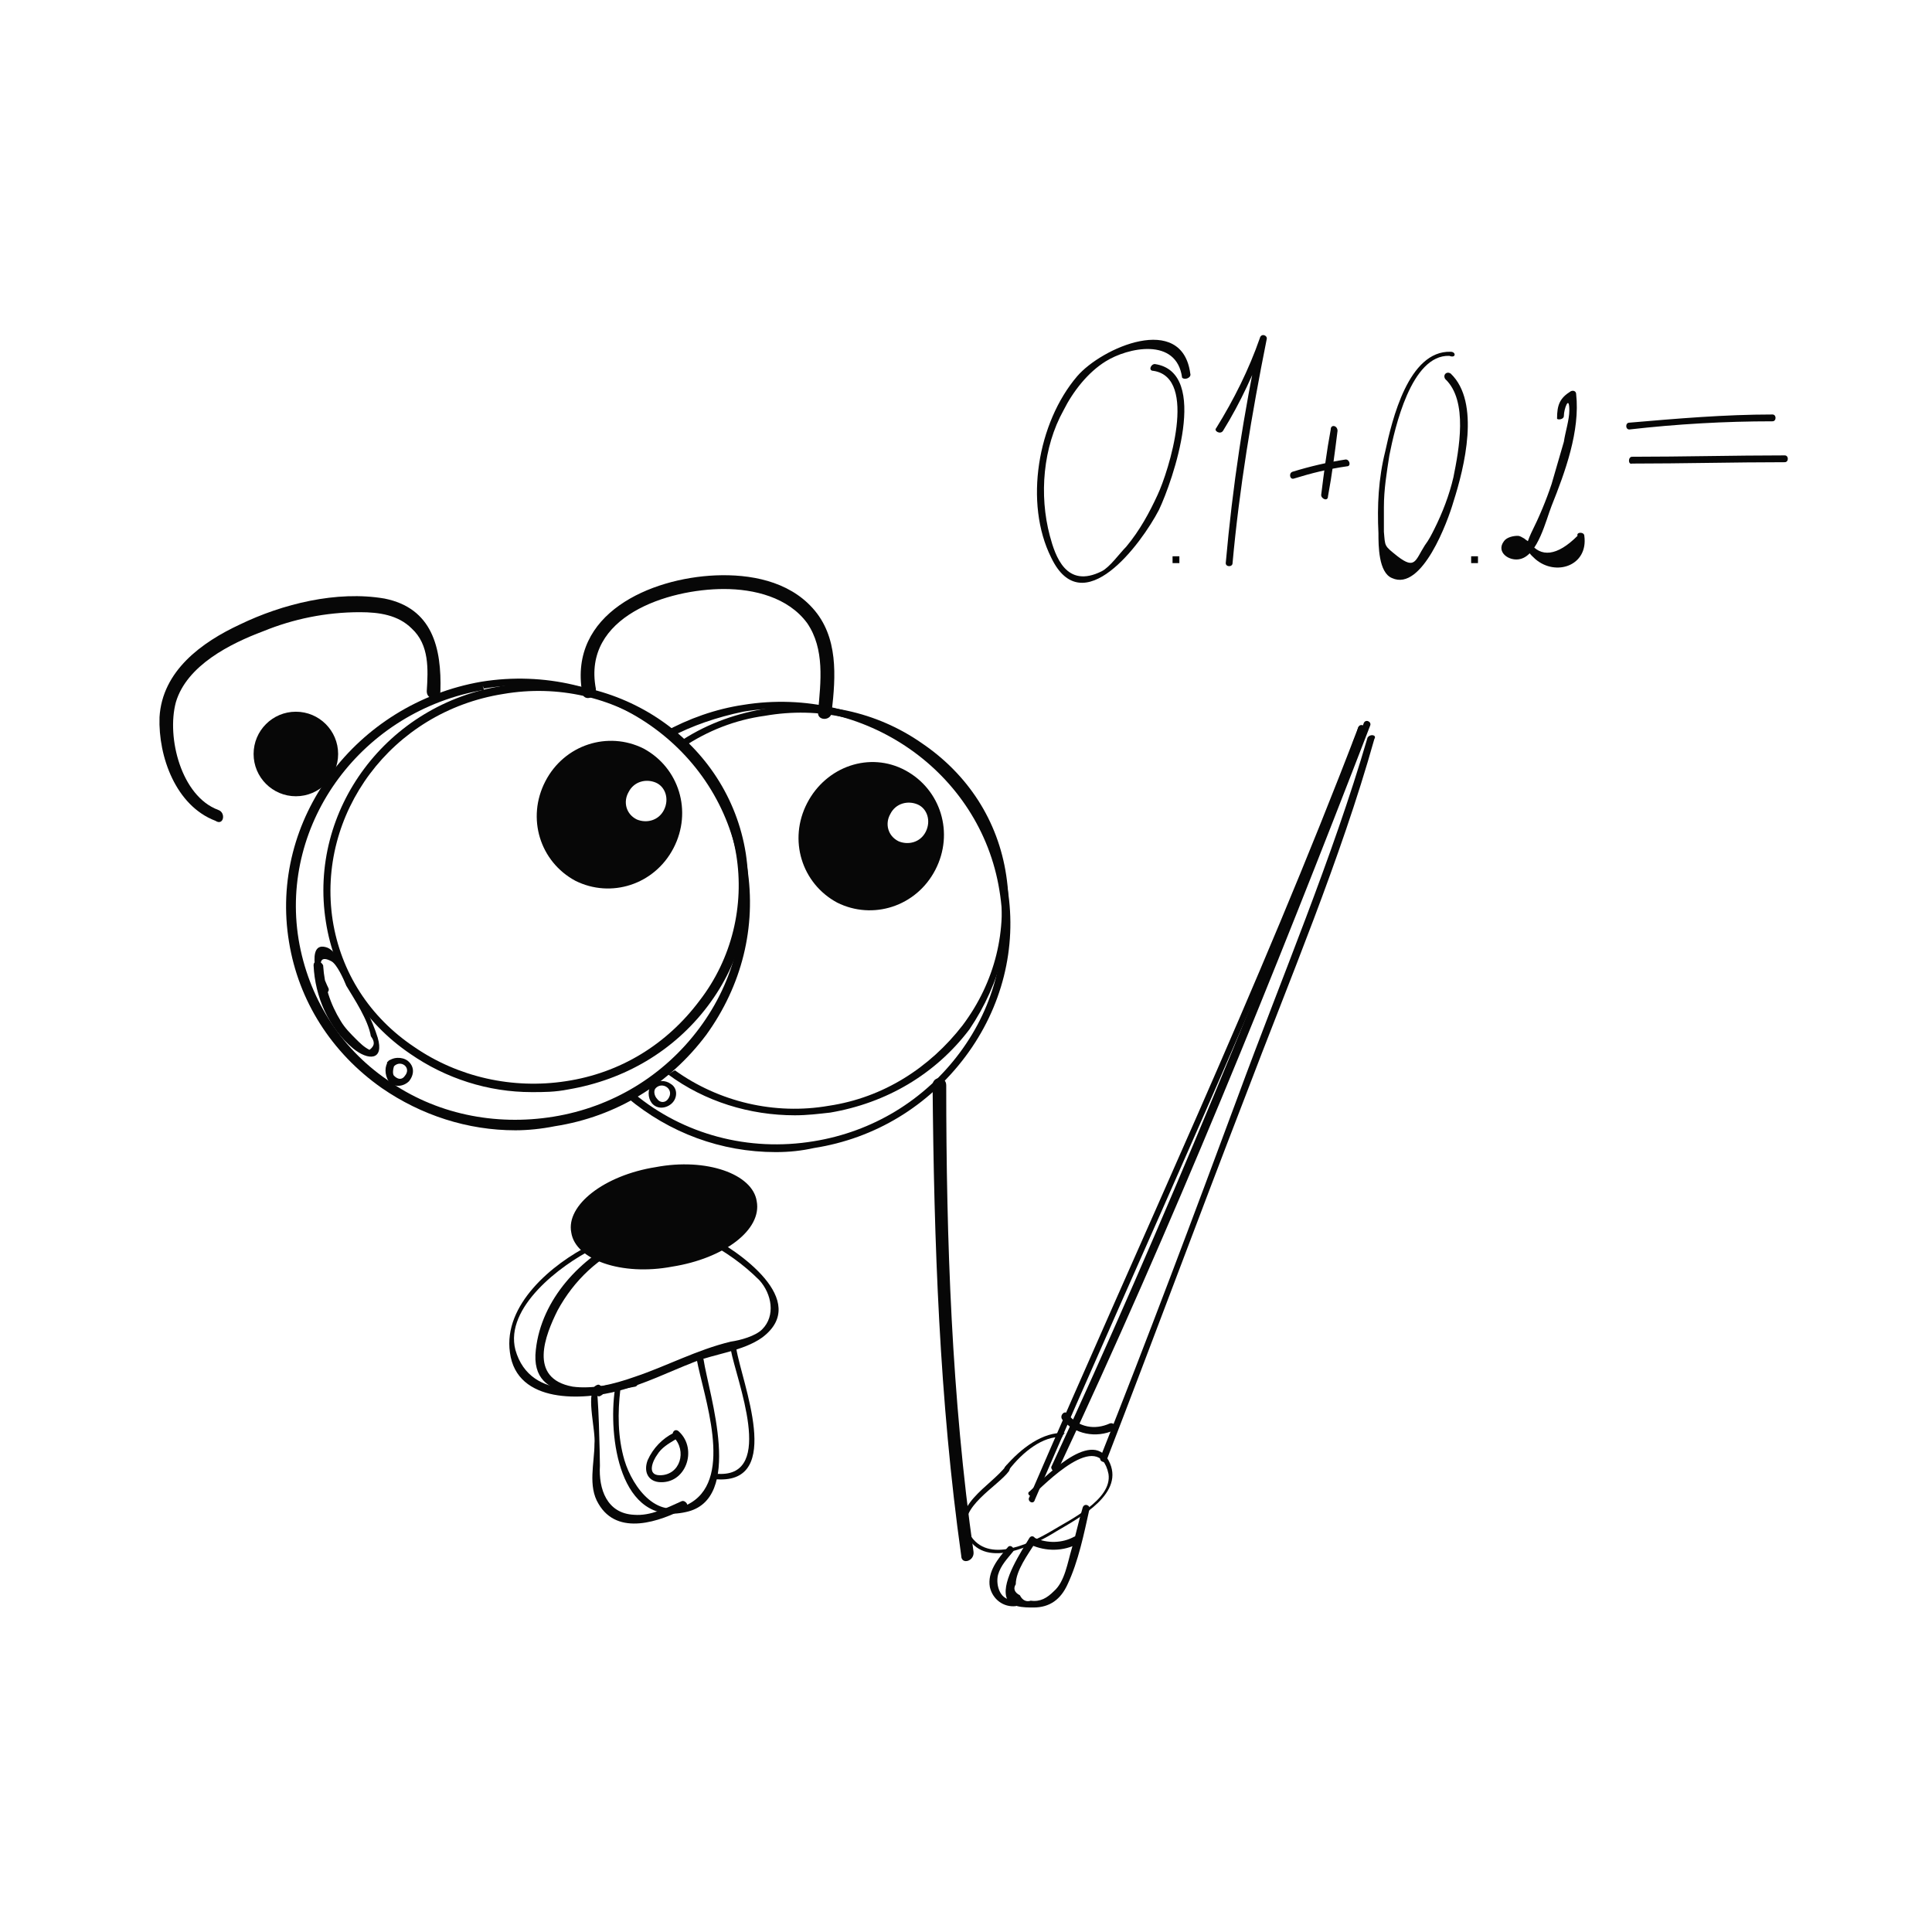 <?xml version="1.0" encoding="utf-8"?>
<!-- Generator: Adobe Illustrator 24.0.1, SVG Export Plug-In . SVG Version: 6.00 Build 0)  -->
<svg version="1.1" id="Layer_1" xmlns="http://www.w3.org/2000/svg" xmlns:xlink="http://www.w3.org/1999/xlink" x="0px" y="0px"
	 viewBox="0 0 141.7 141.7" style="enable-background:new 0 0 141.7 141.7;" xml:space="preserve">
<style type="text/css">
	.st0{fill:#070707;}
	.st1{enable-background:new    ;}
</style>
<g id="Layer_1_1_">
</g>
<g id="Layer_1_2_">
</g>
<g id="Layer_1_3_">
</g>
<g id="Layer_1_4_">
</g>
<g id="Layer_1_5_">
</g>
<g id="Layer_3">
</g>
<g id="Layer_3_1_">
</g>
<g id="Layer_1_6_">
</g>
<g id="Layer_1_7_">
</g>
<g id="Layer_1_8_">
</g>
<g id="Layer_1_9_">
</g>
<g id="Layer_1_10_">
</g>
<g id="Layer_1_11_">
</g>
<g id="Layer_1_12_">
</g>
<g id="Layer_1_13_">
</g>
<g id="Layer_1_14_">
</g>
<g id="Layer_1_15_">
</g>
<g id="Layer_1_16_">
</g>
<g id="Layer_1_17_">
</g>
<g id="Layer_1_18_">
</g>
<g id="Layer_1_19_">
</g>
<g id="Layer_1_20_">
</g>
<g>
	<g>
		<path class="st0" d="M43,91.9c0.2,0,0.3-0.1,0.5-0.2c0-0.1-0.1-0.3-0.2-0.4c-2.8,1.4-6.4,4.4-5.9,7.9c0.5,3.8,5.4,3.5,8,2.8
			c1.9-0.5,3.7-1.4,5.5-2.1c1.5-0.6,3.6-0.8,5-1.8c3.6-2.7-1.8-6.4-4-7.5c-0.3-0.1-0.4,0.3-0.2,0.4c1.5,0.8,2.8,1.7,4,2.9
			c0.9,1,1.2,2.6,0.2,3.6c-0.5,0.5-1.6,0.8-2.3,0.9c-2.5,0.6-4.7,1.8-7.1,2.6c-2.8,1-7.6,1.9-8.7-2c-0.8-3.1,3.3-6.2,5.7-7.4
			c0.3-0.1,0.1-0.5-0.2-0.4c-0.2,0-0.3,0.1-0.5,0.2C42.6,91.6,42.8,92,43,91.9L43,91.9z"/>
	</g>
</g>
<g>
	<path class="st0" d="M55.5,88.1c-0.3-2-3.7-3.2-7.4-2.5c-3.8,0.6-6.6,2.8-6.2,4.8c0.3,2,3.7,3.2,7.4,2.5
		C53.1,92.3,55.9,90.2,55.5,88.1z"/>
</g>
<g>
	<g>
		<path class="st0" d="M51.1,99.7c0.5,2.7,2.7,8.6-0.4,10.5c-2.4,1.5-4.3-1.1-4.9-3.1c-0.5-1.7-0.5-3.5-0.3-5.2c0-0.3-0.4-0.3-0.4,0
			c-0.5,3.4,0.3,10.1,5.2,9c4.3-0.9,1.7-8.6,1.3-11.2C51.5,99.4,51,99.4,51.1,99.7L51.1,99.7z"/>
	</g>
</g>
<g>
	<g>
		<path class="st0" d="M52.6,108.5c4.9,0.3,1.8-7.1,1.4-9.6c0-0.3-0.5-0.2-0.4,0.1c0.4,2.2,3.3,9.3-0.9,9.1
			C52.4,108.1,52.3,108.5,52.6,108.5L52.6,108.5z"/>
	</g>
</g>
<g>
	<path class="st0" d="M37.8,82.9c-3.5,0-6.9-1.1-9.8-3.1c-3.7-2.6-6.1-6.4-6.8-10.7c-1.5-9,4.9-17.5,14.1-19.1l0,0
		c9.3-1.5,18,4.6,19.5,13.6c0.7,4.4-0.4,8.7-3,12.3c-2.7,3.6-6.6,6-11.1,6.7C39.7,82.8,38.7,82.9,37.8,82.9z M35.4,50.3l0.1,0.3
		c-8.9,1.5-15,9.7-13.6,18.3c0.7,4.2,3,7.9,6.5,10.3c3.5,2.5,7.9,3.4,12.2,2.7c4.3-0.7,8.1-3,10.7-6.5c2.6-3.5,3.6-7.7,2.9-11.9
		c-1.4-8.7-9.8-14.5-18.7-13L35.4,50.3z"/>
</g>
<g>
	<path class="st0" d="M40,57.3c-1.4,2.7-0.4,5.9,2.2,7.3c2.6,1.3,5.8,0.3,7.2-2.4c1.4-2.7,0.4-5.9-2.2-7.3
		C44.6,53.6,41.4,54.6,40,57.3z M48.7,59.4c-0.4,0.8-1.3,1-2,0.7c-0.8-0.4-1-1.3-0.6-2c0.4-0.8,1.3-1,2-0.7
		C48.8,57.7,49.1,58.6,48.7,59.4z"/>
</g>
<g>
	<path class="st0" d="M39,80.1c-3.2,0-6.3-1-8.9-2.8c-3.4-2.3-5.6-5.8-6.2-9.7c-1.3-8.2,4.5-16,13-17.3l0,0
		c8.5-1.4,16.5,4.1,17.8,12.3c0.6,4-0.3,7.9-2.8,11.2c-2.5,3.3-6.1,5.4-10.2,6.1C40.7,80.1,39.9,80.1,39,80.1z M36.9,50.9
		c-8.2,1.3-13.7,8.8-12.5,16.6c0.6,3.8,2.7,7.1,6,9.3c3.2,2.2,7.2,3.1,11.1,2.5c4-0.6,7.4-2.7,9.8-5.9c2.4-3.1,3.3-7,2.7-10.7
		C52.7,54.8,45,49.5,36.9,50.9L36.9,50.9z"/>
</g>
<g>
	<g>
		<g>
			<path class="st0" d="M23,70.8c0.1,2.3,1.1,4.6,2.9,6.1c1.1,0.9,2.3,0.9,1.8-0.8c-0.4-1.3-1.1-2.6-1.8-3.8
				c-0.4-0.7-1.1-2.5-1.9-2.8c-1.7-0.6-0.6,2.8-0.4,3.3c0.1,0.3,0.6,0,0.5-0.3c-0.2-0.4-1.3-2.8,0.2-2c0.4,0.2,0.9,1.3,1.1,1.8
				c0.6,1,1.6,2.5,1.8,3.7c0.3,0.4,0.3,0.7-0.1,1c-0.4-0.2-0.7-0.5-1-0.8c-0.4-0.4-0.8-0.8-1.1-1.3c-0.8-1.3-1.2-2.6-1.3-4.1
				C23.5,70.4,23,70.4,23,70.8L23,70.8z"/>
		</g>
	</g>
</g>
<g>
	<g>
		<g>
			<path class="st0" d="M28.9,78.2c0.5-0.5,1.3,0.1,0.8,0.7c-0.2,0.3-0.5,0.3-0.8,0C28.8,78.8,28.8,78.5,28.9,78.2
				c0.2-0.3-0.2-0.6-0.4-0.4c-0.3,0.4-0.3,1,0,1.5c0.4,0.5,1.1,0.4,1.5,0c0.4-0.5,0.4-1.1-0.1-1.5c-0.4-0.3-1.1-0.3-1.5,0.1
				C28.3,78.1,28.7,78.5,28.9,78.2L28.9,78.2z"/>
		</g>
	</g>
</g>
<g>
	<g>
		<path class="st0" d="M73.9,65.2c-1.5-8.9-10.2-15-19.4-13.5c-2,0.3-4,1-5.8,2c0.1,0.1,0.2,0.2,0.3,0.3c0,0,0.1,0,0.1,0.1
			c1.7-0.9,3.5-1.5,5.4-1.9c8.9-1.5,17.4,4.4,18.8,13.1c0.7,4.2-0.3,8.4-2.9,11.9c-2.6,3.5-6.4,5.8-10.7,6.5
			c-4.8,0.8-9.6-0.5-13.2-3.5c-0.2,0.1-0.3,0.2-0.5,0.3c3.1,2.6,6.9,4,10.9,4c1,0,1.9-0.1,2.8-0.3c4.5-0.7,8.4-3.1,11.1-6.7
			C73.5,73.9,74.6,69.5,73.9,65.2z"/>
	</g>
</g>
<g>
	<g>
		<path class="st0" d="M59.2,58.9c-1.4,2.7-0.4,5.9,2.2,7.3c2.6,1.3,5.8,0.3,7.2-2.4c1.4-2.7,0.4-5.9-2.2-7.3
			C63.8,55.1,60.6,56.2,59.2,58.9z M67.9,61c-0.4,0.8-1.3,1-2,0.7c-0.8-0.4-1-1.3-0.6-2c0.4-0.8,1.3-1,2-0.7
			C68,59.3,68.3,60.2,67.9,61z"/>
	</g>
</g>
<g>
	<g>
		<path class="st0" d="M73.8,64.2c-0.6-4-2.8-7.4-6.2-9.7c-3.3-2.3-7.4-3.2-11.6-2.5c-2.3,0.4-4.4,1.2-6.3,2.5
			c0.1,0.1,0.3,0.2,0.4,0.3c0,0,0,0,0,0c1.8-1.2,3.8-2,6-2.3c4-0.7,7.9,0.2,11.2,2.5c3.3,2.3,5.3,5.6,6,9.4
			c0.6,3.8-0.3,7.6-2.7,10.8c-2.4,3.1-5.8,5.3-9.8,5.9c-4,0.7-8.1-0.3-11.3-2.6c-0.2,0.1-0.3,0.2-0.5,0.3c2.7,2,6,3,9.3,3
			c0.9,0,1.7-0.1,2.6-0.2c4.1-0.7,7.7-2.8,10.2-6.1C73.4,72.1,74.4,68.1,73.8,64.2z"/>
	</g>
</g>
<g>
	<g>
		<g>
			<path class="st0" d="M48.1,79.8c0.5-0.5,1.4,0.1,0.9,0.8c-0.2,0.3-0.6,0.3-0.8,0C48,80.4,47.9,80,48.1,79.8
				c0.2-0.2-0.1-0.5-0.3-0.3c-0.3,0.4-0.3,1,0,1.4c0.4,0.5,1.1,0.4,1.5,0c0.4-0.4,0.4-1.1-0.1-1.4c-0.4-0.3-1-0.3-1.4,0.1
				C47.6,79.7,47.9,80,48.1,79.8L48.1,79.8z"/>
		</g>
	</g>
</g>
<g>
	<g>
		<g>
			<path class="st0" d="M45.9,90.7c-3.3,1.5-6.2,4.6-6.6,8.3c-0.5,4.2,4.7,3.2,7.3,2.7c0.3-0.1,0.2-0.6-0.1-0.5
				c-1.3,0.3-3.1,0.7-4.5,0.5c-3.3-0.6-2-3.8-1.1-5.6c1.2-2.2,3-3.9,5.3-4.9C46.5,91,46.2,90.6,45.9,90.7L45.9,90.7z"/>
		</g>
	</g>
</g>
<g>
	<g>
		<g>
			<path class="st0" d="M44,102.4C44.1,102.4,44.1,102.4,44,102.4c0.2-0.1,0.3-0.2,0.3-0.3c0-0.3,0-0.3-0.3-0.5
				c-0.1-0.1-0.3,0-0.4,0.1c-0.6,0.8,0.1,3.2,0,4.2c0,1.4-0.5,3.1,0.3,4.4c1.4,2.4,4.5,1.3,6.4,0.3c0.3-0.1,0-0.6-0.3-0.5
				c-1.1,0.5-2.3,1.1-3.5,1c-2-0.1-2.6-1.9-2.5-3.6c0-0.5-0.1-5.8-0.3-5.8C43.6,102,43.7,102.5,44,102.4L44,102.4z"/>
		</g>
	</g>
</g>
<g>
	<g>
		<g>
			<path class="st0" d="M71.4,113.8c-1.6-11.3-2-22.8-2-34.2c0-0.7-1-0.7-1,0c0.1,11.5,0.5,23.1,2.1,34.5
				C70.5,114.8,71.5,114.5,71.4,113.8L71.4,113.8z"/>
		</g>
	</g>
</g>
<g>
	<g>
		<g>
			<path class="st0" d="M43.7,50.5c-1-5.3,5.3-7.3,9.4-7.3c2.2,0,4.7,0.6,6.1,2.5c1.3,1.9,1,4.3,0.8,6.5c-0.1,0.7,1,0.7,1,0
				c0.3-2.6,0.5-5.5-1.4-7.6c-1.8-2-4.6-2.5-7.1-2.4c-4.8,0.2-10.8,2.8-9.8,8.6C42.8,51.5,43.8,51.2,43.7,50.5L43.7,50.5z"/>
		</g>
	</g>
</g>
<g>
	<g>
		<g>
			<path class="st0" d="M16,59.4c-2.7-1-3.8-5.3-3.1-7.9c0.8-2.7,4-4.3,6.4-5.2c2.2-0.9,4.6-1.4,7.1-1.4c1.4,0,2.8,0.2,3.8,1.2
				c1.3,1.2,1.2,3,1.1,4.6c0,0.7,1,0.7,1,0c0.1-3.2-0.6-6.1-4.1-6.8c-3.5-0.6-7.5,0.4-10.6,1.9c-2.8,1.3-5.7,3.4-5.9,6.8
				c-0.1,2.9,1.2,6.5,4.1,7.6C16.4,60.6,16.6,59.6,16,59.4L16,59.4z"/>
		</g>
	</g>
</g>
<g>
	<circle class="st0" cx="21.7" cy="55.3" r="3.1"/>
</g>
<g>
	<g>
		<path class="st0" d="M73.8,107.5c-1.1,1.5-4.3,3-2.8,5.3c1.4,2.3,4.9,0.5,6.5-0.5c1.7-1,5.1-2.8,3.8-5.2c-1.3-2.4-4.9,1.5-5.8,2.3
			c-0.2,0.1,0,0.4,0.2,0.3c0.9-0.8,4.9-5,5.6-1.6c0.3,1.9-2.9,3.4-4.2,4.2c-1.7,1-4.9,2.5-6.1,0c-0.8-1.7,2.2-3.3,3-4.4
			C74.2,107.5,73.9,107.3,73.8,107.5L73.8,107.5z"/>
	</g>
</g>
<g>
	<g>
		<path class="st0" d="M77.9,105.4c0-0.1,0.1-0.2,0.2-0.3c-1.6-0.1-3.2,1.1-4.4,2.5c-0.1,0.2,0.1,0.4,0.3,0.2
			C75,106.5,76.5,105.3,77.9,105.4z"/>
	</g>
</g>
<g>
	<g>
		<g>
			<path class="st0" d="M100.3,54.1c-2.6,8.9-6.3,17.6-9.5,26.3c-3.3,8.9-6.6,17.7-10.1,26.5c-0.1,0.3,0.4,0.5,0.5,0.1
				c3.4-8.8,6.7-17.7,10.1-26.5c3.3-8.7,7-17.4,9.5-26.3C101,53.9,100.5,53.8,100.3,54.1L100.3,54.1z"/>
		</g>
	</g>
</g>
<g>
	<g>
		<g>
			<path class="st0" d="M75.9,110c8.1-18.8,16.8-37.4,24.2-56.5c0.1-0.3-0.4-0.5-0.5-0.1C92.3,72.5,83.6,91,75.5,109.8
				C75.3,110.1,75.8,110.4,75.9,110L75.9,110z"/>
		</g>
	</g>
</g>
<g>
	<g>
		<g>
			<path class="st0" d="M75.5,112.8c-0.6,1-2,3.1-1.7,4.3c0.2,0.8,1.3,0.8,2,0.8c1.2,0,2-0.6,2.5-1.7c0.8-1.7,1.2-3.7,1.6-5.5
				c0.1-0.3-0.4-0.5-0.5-0.1c-0.3,1-0.5,2-0.8,3c-0.3,1-0.5,2.4-1.3,3.1c-0.5,0.5-1,0.8-1.7,0.7c-0.3,0.1-0.6,0-0.8-0.4
				c-0.4-0.2-0.5-0.5-0.3-0.8c0-1,0.9-2.2,1.4-3C76.1,112.8,75.7,112.5,75.5,112.8L75.5,112.8z"/>
		</g>
	</g>
</g>
<g>
	<g>
		<g>
			<path class="st0" d="M49.4,105.1c-0.8,0.4-1.5,1.1-1.9,2c-0.3,0.8,0,1.5,0.8,1.6c2,0.2,2.9-2.4,1.5-3.7c-0.3-0.3-0.6,0.1-0.4,0.4
				c1,1,0.5,2.8-1,2.8c-1,0-0.5-1.1-0.2-1.5c0.3-0.5,0.8-0.8,1.3-1.1C49.9,105.4,49.7,104.9,49.4,105.1L49.4,105.1z"/>
		</g>
	</g>
</g>
<g>
	<g>
		<g>
			<path class="st0" d="M73.9,113.5c-0.7,0.8-1.5,1.8-1.3,2.9c0.2,0.9,1,1.5,1.9,1.4c0.3-0.1,0.2-0.6-0.1-0.5c-1,0.2-1.4-1-1.2-1.8
				c0.2-0.7,0.7-1.2,1.1-1.7C74.5,113.6,74.1,113.2,73.9,113.5L73.9,113.5z"/>
		</g>
	</g>
</g>
<g>
	<g>
		<g>
			<path class="st0" d="M99.6,53.4c-0.1,0.4-0.3,0.8-0.4,1.1c-0.1,0.3,0.4,0.5,0.5,0.1c0.1-0.4,0.3-0.8,0.4-1.1
				C100.2,53.2,99.7,53.1,99.6,53.4L99.6,53.4z"/>
		</g>
	</g>
</g>
<g>
	<g>
		<g>
			<path class="st0" d="M77.6,107.8c8.4-17.9,15.8-36.2,22.9-54.6c0.1-0.3-0.4-0.5-0.5-0.1c-7.2,18.3-14.6,36.6-22.9,54.5
				C77.1,107.9,77.5,108.1,77.6,107.8L77.6,107.8z"/>
		</g>
	</g>
</g>
<g>
	<g>
		<g>
			<path class="st0" d="M75.6,113.3c1.1,0.5,2.4,0.5,3.5-0.1c0.3-0.2,0-0.6-0.3-0.5c-0.9,0.5-2,0.5-2.9,0.1
				C75.6,112.8,75.3,113.2,75.6,113.3L75.6,113.3z"/>
		</g>
	</g>
</g>
<g>
	<g>
		<g>
			<path class="st0" d="M77.9,104.1c0.9,1.1,2.5,1.4,3.8,0.8c0.3-0.2,0-0.6-0.3-0.5c-1.1,0.5-2.3,0.3-3.1-0.7
				C78.1,103.4,77.7,103.8,77.9,104.1L77.9,104.1z"/>
		</g>
	</g>
</g>
<g>
	<g>
		<g>
			<path class="st0" d="M119.5,31.5c3.5-0.4,7-0.6,10.5-0.6c0.3,0,0.3-0.5,0-0.5c-3.5,0-7,0.3-10.5,0.6
				C119.2,31,119.2,31.5,119.5,31.5L119.5,31.5z"/>
		</g>
	</g>
</g>
<g>
	<g>
		<g>
			<path class="st0" d="M119.7,34c3.7,0,7.5-0.1,11.2-0.1c0.3,0,0.3-0.5,0-0.5c-3.7,0-7.5,0.1-11.2,0.1
				C119.4,33.5,119.4,34.1,119.7,34L119.7,34z"/>
		</g>
	</g>
</g>
<g>
	<g>
		<g>
			<path class="st0" d="M87.3,27.4c-0.6-4.5-6.5-1.9-8.3,0.2c-2.9,3.4-3.9,9.3-1.9,13.3c2.3,4.8,6.6-1,7.9-3.5
				c1-2.1,3.8-10.1-0.3-10.7c-0.3,0-0.5,0.5-0.1,0.5c3.3,0.5,1.1,7.4,0.3,9.1c-0.6,1.3-1.3,2.6-2.3,3.8c-0.5,0.5-1.2,1.5-1.8,1.8
				c-2.6,1.3-3.4-1.1-3.8-2.6c-0.8-3-0.5-6.5,1-9.2c0.7-1.4,1.8-2.8,3.1-3.6c1.6-1,5.2-1.8,5.6,1.2C86.9,27.9,87.4,27.7,87.3,27.4
				L87.3,27.4z"/>
		</g>
	</g>
</g>
<g>
	<g>
		<g>
			<path class="st0" d="M89.7,31.6c1.3-2.1,2.3-4.3,3.2-6.7c-0.2,0-0.3-0.1-0.5-0.1c-1.2,5.5-2,10.9-2.5,16.5c0,0.3,0.5,0.3,0.5,0
				c0.5-5.5,1.4-10.9,2.5-16.4c0.1-0.3-0.4-0.5-0.5-0.1c-0.8,2.3-1.9,4.5-3.2,6.6C89,31.6,89.5,31.9,89.7,31.6L89.7,31.6z"/>
		</g>
	</g>
</g>
<g>
	<g>
		<g>
			<path class="st0" d="M97.6,31.5c-0.3,1.6-0.5,3.2-0.7,4.8c0,0.3,0.5,0.5,0.5,0.1c0.3-1.6,0.5-3.2,0.7-4.8
				C98.1,31.2,97.6,31.1,97.6,31.5L97.6,31.5z"/>
		</g>
	</g>
</g>
<g>
	<g>
		<g>
			<path class="st0" d="M94.9,35.1c1.3-0.4,2.5-0.7,3.9-0.9c0.3,0,0.2-0.5-0.1-0.5c-1.3,0.2-2.6,0.5-3.9,0.9
				C94.5,34.7,94.6,35.2,94.9,35.1L94.9,35.1z"/>
		</g>
	</g>
</g>
<g>
	<g>
		<g>
			<path class="st0" d="M106.4,25.8c-3.1-0.1-4.3,5-4.8,7.3c-0.5,2-0.6,4-0.5,6c0,0.9,0,2.9,1,3.3c2.2,1,4.1-4.2,4.5-5.6
				c0.8-2.5,2-7.3-0.2-9.4c-0.3-0.2-0.6,0.1-0.4,0.4c1.7,1.6,1,5.2,0.6,7.2c-0.3,1.3-0.8,2.6-1.4,3.8c-0.2,0.4-0.4,0.8-0.7,1.2
				c-0.7,1.1-0.7,1.8-2,0.8c-1-0.8-0.9-0.7-1-1.8c0-0.6,0-1.2,0-1.8c0-1.3,0.2-2.5,0.4-3.8c0.4-2,1.6-7.4,4.4-7.3
				C106.8,26.3,106.8,25.8,106.4,25.8L106.4,25.8z"/>
		</g>
	</g>
</g>
<g>
	<g>
		<g>
			<path class="st0" d="M114.7,30.5c0-0.5,0.4-1.6,0.4-0.4c0,0.7-0.3,1.6-0.4,2.3c-0.3,1-0.6,2.1-0.9,3.1c-0.4,1.2-0.9,2.4-1.5,3.6
				c-0.4,0.9-0.5,1.2,0.3,1.9c1.5,1.3,3.9,0.5,3.6-1.7c0-0.3-0.6-0.3-0.5,0c-1.5,1.5-2.7,1.6-3.5,0.5c-0.1-0.1-0.3-0.2-0.4-0.3
				c-0.2-0.1-0.3-0.2-0.5-0.2c-0.3,0-0.8,0.1-1,0.4c-0.6,0.8,0.4,1.5,1.2,1.3c1.3-0.3,1.9-2.9,2.3-3.9c1-2.5,2.1-5.5,1.8-8.2
				c0-0.2-0.2-0.3-0.4-0.2c-0.8,0.5-1,1-1,2C114.2,30.8,114.7,30.8,114.7,30.5L114.7,30.5z"/>
		</g>
	</g>
</g>
<g class="st1">
	<path d="M86,41.3v-0.5h0.5v0.5H86z"/>
</g>
<g class="st1">
	<path d="M107.9,41.3v-0.5h0.5v0.5H107.9z"/>
</g>
</svg>

